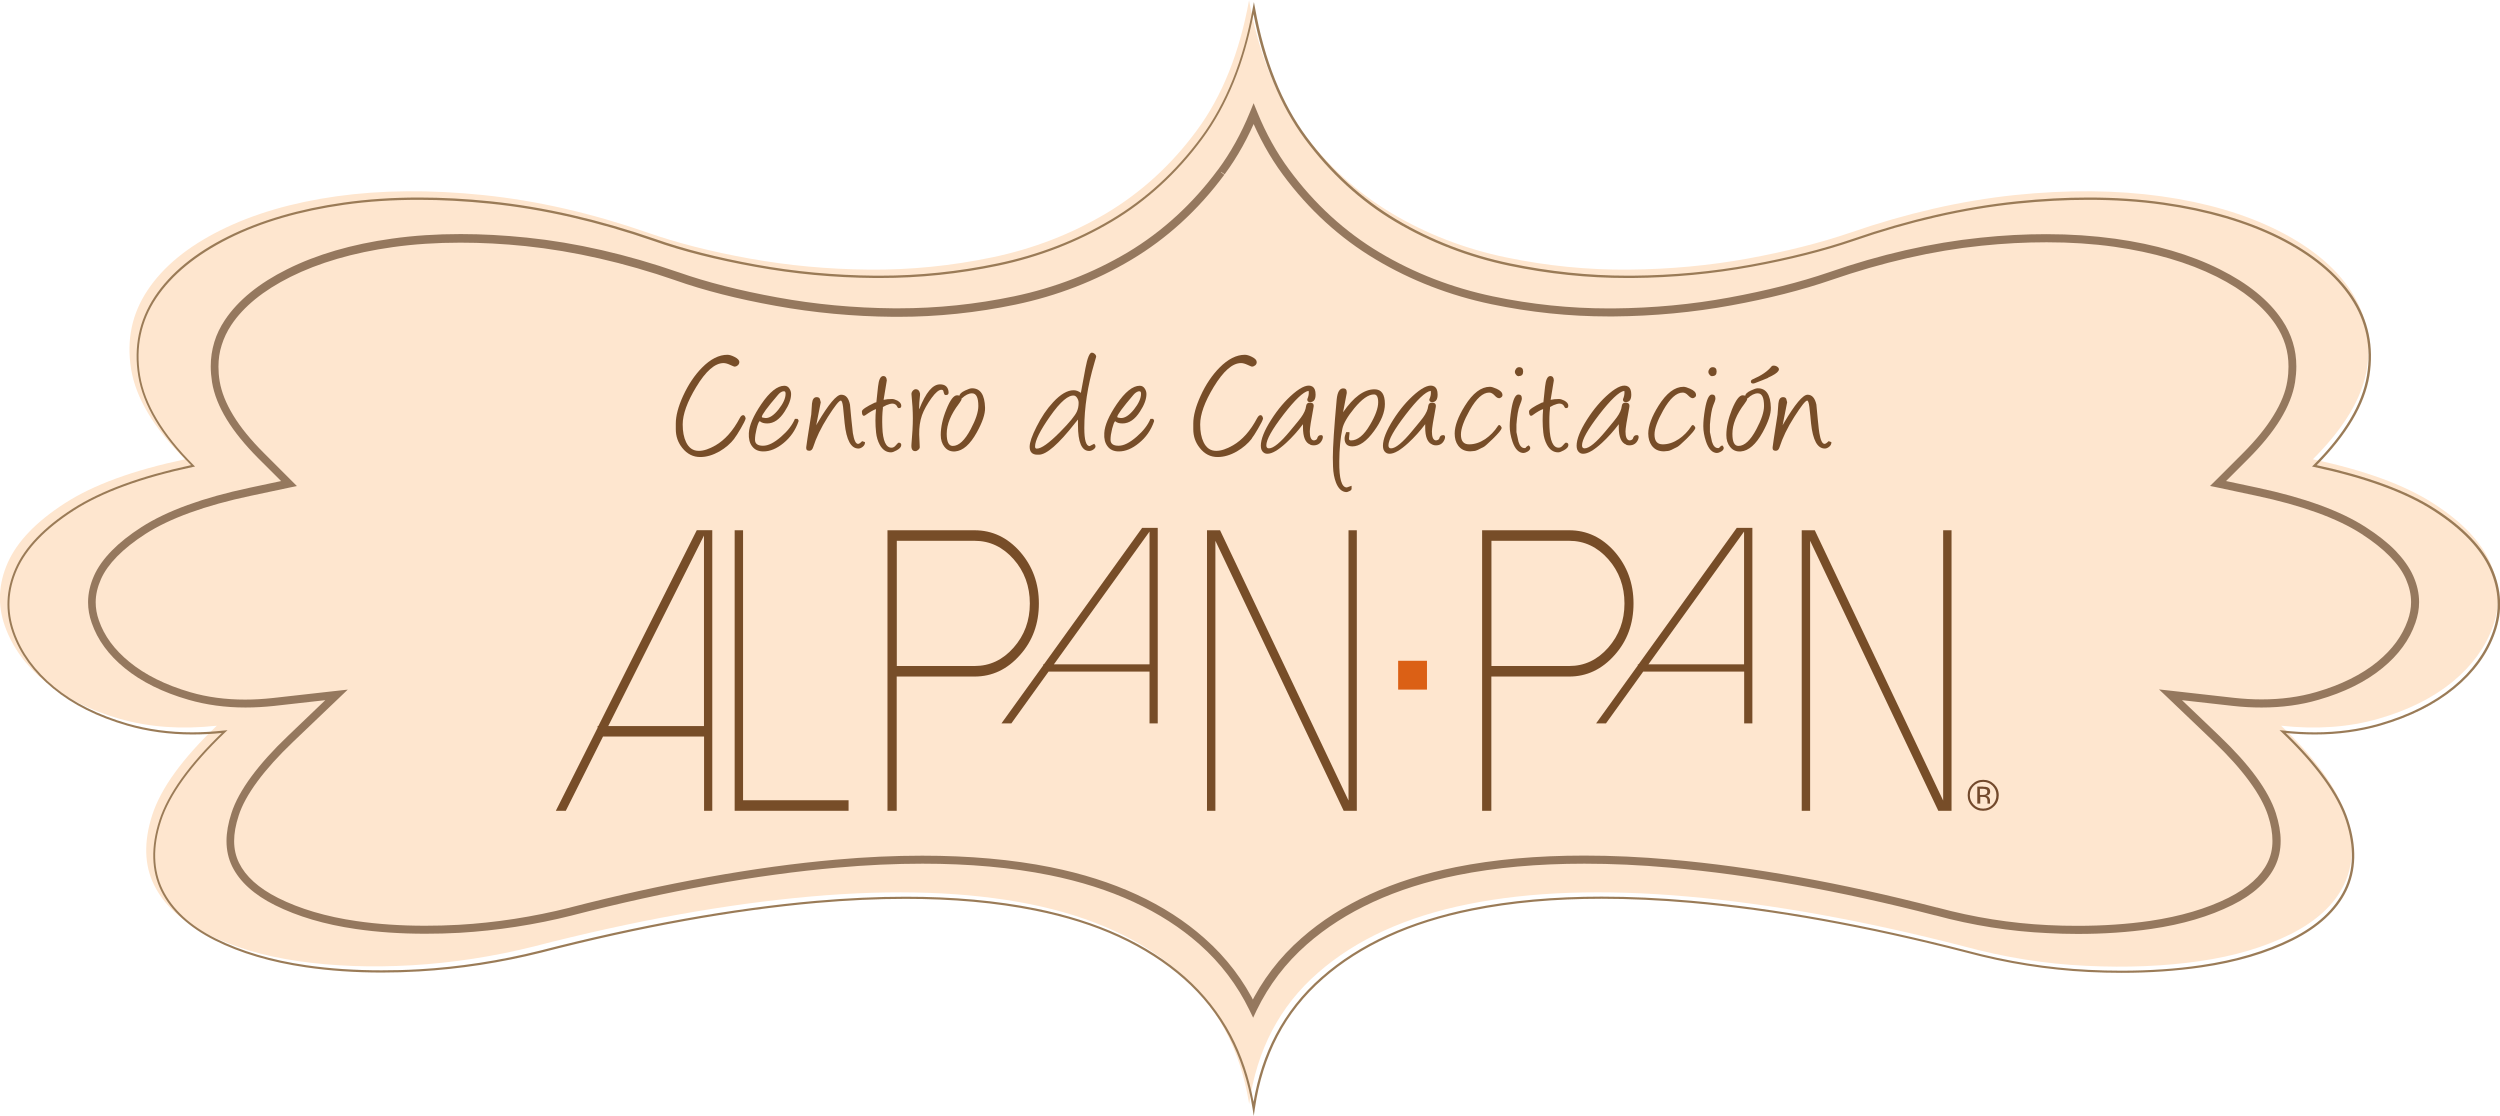 <?xml version="1.0" encoding="UTF-8"?>
<svg id="Capa_2" data-name="Capa 2" xmlns="http://www.w3.org/2000/svg" viewBox="0 0 267.98 119.6">
  <defs>
    <style>
      .cls-1 {
        fill: #fee6cf;
      }

      .cls-2 {
        fill: #95785e;
      }

      .cls-3 {
        fill: #72492c;
        fill-rule: evenodd;
      }

      .cls-4 {
        fill: #db6015;
      }

      .cls-5 {
        fill: #774d28;
      }

      .cls-6 {
        fill: #9a7b57;
      }
    </style>
  </defs>
  <g id="Capa_1-2" data-name="Capa 1">
    <g>
      <path class="cls-1" d="m210.55,101.45c-10.74-2.77-20.62-4.55-29.65-5.35-9.02-.8-16.86-.53-23.53.82-6.67,1.34-12.04,3.8-16.11,7.37-4.08,3.56-6.53,8.24-7.36,14.04-.93-5.79-3.4-10.47-7.43-14.04-4.03-3.57-9.38-6.02-16.05-7.37-6.67-1.34-14.51-1.62-23.53-.82-9.03.8-18.91,2.58-29.65,5.35-4.36,1.09-8.73,1.76-13.09,2.02-4.37.25-8.41.1-12.15-.44-3.74-.54-6.99-1.51-9.76-2.89-2.77-1.39-4.68-3.15-5.73-5.29-1.05-2.13-1.11-4.64-.19-7.49.92-2.86,3.23-6.04,6.92-9.57-3.78.42-7.26.17-10.45-.75-3.19-.92-5.83-2.24-7.93-3.96-2.1-1.72-3.54-3.72-4.34-5.98-.8-2.26-.69-4.53.32-6.8,1.01-2.26,3.04-4.38,6.1-6.35,3.06-1.98,7.36-3.55,12.9-4.72-3.36-3.35-5.29-6.59-5.79-9.69-.5-3.1.09-5.91,1.77-8.43,1.67-2.52,4.28-4.66,7.8-6.42,3.53-1.76,7.68-2.98,12.46-3.65,4.79-.67,10.03-.72,15.74-.13,5.7.59,11.58,1.93,17.62,4.03,3.1,1.09,6.73,2.02,10.89,2.77,4.15.75,8.43,1.15,12.83,1.19,4.41.04,8.81-.4,13.22-1.32,4.4-.92,8.47-2.5,12.21-4.72,3.73-2.23,6.97-5.18,9.69-8.87,2.73-3.69,4.59-8.35,5.61-13.97,1.01,5.62,2.87,10.28,5.6,13.97,2.73,3.69,5.96,6.64,9.69,8.87,3.73,2.22,7.8,3.8,12.21,4.72,4.41.92,8.81,1.36,13.21,1.32,4.41-.04,8.66-.44,12.78-1.19,4.11-.76,7.76-1.68,10.95-2.77,6.05-2.09,11.92-3.43,17.62-4.03,5.7-.59,10.95-.54,15.73.13,4.78.67,8.93,1.89,12.46,3.65,3.53,1.77,6.13,3.9,7.81,6.42,1.68,2.52,2.26,5.33,1.76,8.43-.5,3.11-2.43,6.34-5.79,9.69,5.54,1.18,9.84,2.75,12.9,4.72,3.06,1.97,5.1,4.09,6.1,6.35,1.01,2.27,1.11,4.54.32,6.8-.8,2.26-2.25,4.26-4.34,5.98-2.1,1.72-4.74,3.04-7.93,3.96-3.19.92-6.67,1.17-10.45.75,3.69,3.53,6,6.72,6.92,9.57.92,2.85.86,5.35-.19,7.49-1.04,2.14-2.96,3.9-5.73,5.29-2.77,1.39-6.02,2.35-9.75,2.89-3.74.54-7.78.71-12.14.5-4.37-.2-8.73-.9-13.09-2.08Z"/>
      <path class="cls-6" d="m134.39,119.6l-.12-.75c-.45-2.86-1.31-5.48-2.53-7.79-1.22-2.31-2.85-4.37-4.84-6.13-1.99-1.76-4.34-3.27-6.99-4.49-2.64-1.22-5.66-2.17-8.96-2.83-4.15-.84-8.82-1.26-13.88-1.26-3.01,0-6.22.15-9.55.44-8.94.79-18.87,2.58-29.53,5.33-4.32,1.08-8.72,1.76-13.07,2.01-1.36.08-2.71.12-4,.12-2.86,0-5.59-.19-8.13-.56-3.72-.54-7.01-1.51-9.76-2.89-2.77-1.39-4.71-3.18-5.76-5.32-1.05-2.16-1.12-4.7-.19-7.56.9-2.78,3.15-5.93,6.69-9.35-1.07.11-2.12.16-3.14.16-2.46,0-4.81-.32-6.99-.95-3.18-.92-5.85-2.25-7.94-3.98-2.1-1.72-3.57-3.74-4.37-6.01-.8-2.28-.69-4.58.32-6.86,1.01-2.27,3.07-4.42,6.13-6.39,3-1.93,7.27-3.51,12.7-4.68-3.26-3.29-5.16-6.51-5.66-9.57-.51-3.11.09-5.97,1.77-8.5,1.67-2.51,4.31-4.68,7.82-6.43,3.51-1.75,7.71-2.98,12.46-3.65,2.54-.36,5.25-.54,8.05-.54,2.45,0,5.03.14,7.67.41,5.68.59,11.59,1.94,17.6,4.02,3.06,1.08,6.71,2.01,10.84,2.76,4.11.75,8.42,1.15,12.78,1.19h.55c4.18,0,8.42-.44,12.6-1.32,4.35-.91,8.44-2.49,12.14-4.69,3.7-2.2,6.93-5.16,9.63-8.81,2.7-3.65,4.57-8.32,5.56-13.88l.12-.63.12.63c1,5.57,2.86,10.24,5.56,13.88,2.7,3.65,5.93,6.61,9.62,8.81,3.7,2.2,7.78,3.78,12.14,4.69,4.18.87,8.42,1.32,12.6,1.32h.55c4.36-.04,8.64-.44,12.72-1.19,4.09-.75,7.75-1.68,10.9-2.76,6-2.08,11.92-3.43,17.59-4.02,2.64-.27,5.22-.41,7.67-.41,2.8,0,5.5.18,8.04.54,4.75.67,8.94,1.9,12.46,3.65,3.51,1.76,6.14,3.93,7.82,6.43,1.68,2.53,2.28,5.38,1.78,8.5-.5,3.06-2.4,6.28-5.65,9.57,5.42,1.17,9.69,2.75,12.69,4.68,3.06,1.97,5.12,4.13,6.13,6.39,1.01,2.28,1.12,4.58.31,6.86-.79,2.27-2.26,4.29-4.36,6.01-2.1,1.72-4.77,3.06-7.95,3.98-2.18.63-4.53.95-6.99.95-1.02,0-2.07-.05-3.14-.16,3.54,3.43,5.79,6.57,6.69,9.35.93,2.86.86,5.4-.19,7.56-1.05,2.14-2.99,3.94-5.76,5.32-2.76,1.38-6.04,2.35-9.77,2.89-2.69.39-5.57.59-8.58.59-1.15,0-2.35-.03-3.55-.09-4.34-.22-8.74-.91-13.08-2.08-10.66-2.75-20.6-4.54-29.53-5.33-3.33-.29-6.54-.44-9.55-.44-5.06,0-9.73.42-13.88,1.26-3.3.66-6.33,1.61-8.98,2.83-2.66,1.22-5.02,2.72-7.03,4.49-2.01,1.76-3.64,3.82-4.85,6.13-1.21,2.31-2.04,4.93-2.45,7.79l-.11.75Zm-37.32-23.48c5.08,0,9.77.42,13.93,1.26,3.32.67,6.35,1.63,9.01,2.85,2.67,1.23,5.04,2.74,7.04,4.52,2.01,1.78,3.65,3.86,4.89,6.19,1.13,2.14,1.95,4.55,2.43,7.17.45-2.62,1.24-5.02,2.37-7.17,1.23-2.33,2.87-4.42,4.91-6.2,2.02-1.78,4.41-3.3,7.08-4.52,2.67-1.22,5.71-2.18,9.03-2.85,4.16-.84,8.85-1.26,13.92-1.26,3.01,0,6.23.15,9.57.44,8.95.79,18.9,2.59,29.57,5.34,4.32,1.16,8.71,1.86,13.03,2.07,1.2.06,2.39.09,3.54.09,2.99,0,5.87-.19,8.55-.59,3.69-.54,6.96-1.51,9.69-2.87,2.73-1.36,4.63-3.12,5.66-5.22,1.02-2.1,1.09-4.58.18-7.38-.91-2.81-3.22-6-6.87-9.49l-.25-.23.34.03c1.17.13,2.33.2,3.45.2,2.43,0,4.76-.32,6.92-.94,3.14-.91,5.79-2.23,7.86-3.93,2.07-1.69,3.51-3.68,4.29-5.91.78-2.22.68-4.47-.31-6.69-.99-2.22-3.02-4.34-6.05-6.29-3.02-1.95-7.33-3.52-12.82-4.69l-.2-.04.15-.15c3.31-3.31,5.24-6.54,5.74-9.6.5-3.05-.09-5.85-1.74-8.32-1.65-2.48-4.26-4.62-7.73-6.36-3.49-1.74-7.66-2.96-12.39-3.63-2.53-.36-5.23-.53-8.01-.53-2.44,0-5.01.14-7.65.41-5.65.58-11.55,1.93-17.54,4.01-3.16,1.08-6.84,2.01-10.94,2.76-4.09.75-8.38,1.16-12.76,1.2h-.55c-4.2,0-8.45-.44-12.64-1.32-4.39-.92-8.49-2.51-12.22-4.72-3.72-2.21-6.97-5.2-9.69-8.88-2.61-3.54-4.46-8.03-5.49-13.37-1.03,5.33-2.87,9.83-5.49,13.37-2.71,3.68-5.97,6.67-9.69,8.88-3.73,2.21-7.83,3.8-12.21,4.72-4.19.88-8.45,1.32-12.65,1.32h-.55c-4.38-.04-8.69-.44-12.82-1.2-4.14-.75-7.8-1.67-10.87-2.76-5.99-2.08-11.89-3.43-17.54-4.01-2.63-.27-5.21-.41-7.65-.41-2.78,0-5.48.17-8.01.53-4.74.67-8.91,1.88-12.39,3.63-3.48,1.75-6.08,3.88-7.74,6.36-1.65,2.47-2.23,5.28-1.74,8.32.5,3.06,2.43,6.29,5.74,9.6l.15.15-.21.04c-5.49,1.16-9.81,2.74-12.82,4.69-3.02,1.95-5.05,4.07-6.04,6.29-.99,2.23-1.09,4.47-.31,6.69.78,2.23,2.23,4.22,4.29,5.91,2.07,1.7,4.72,3.02,7.86,3.93,2.16.62,4.49.94,6.92.94,1.11,0,2.28-.07,3.45-.2l.34-.03-.25.23c-3.65,3.49-5.96,6.68-6.87,9.49-.91,2.79-.84,5.28.18,7.38,1.03,2.1,2.93,3.86,5.66,5.22,2.73,1.37,5.99,2.33,9.69,2.87,2.53.37,5.26.55,8.1.55,1.29,0,2.63-.03,3.99-.11,4.34-.25,8.72-.93,13.03-2.01,10.67-2.75,20.62-4.54,29.57-5.33,3.34-.29,6.55-.44,9.57-.44Z"/>
      <path class="cls-2" d="m130.92,18.43l-.35-.26c-2.72,3.68-5.99,6.67-9.72,8.9-3.71,2.2-7.79,3.78-12.14,4.69-4.1.86-8.27,1.29-12.39,1.29h-.53c-4.26-.04-8.45-.43-12.47-1.17-4.03-.73-7.6-1.64-10.6-2.7l-.28.82h.01l.29-.81c-5.56-1.93-11.03-3.18-16.27-3.72-2.45-.25-4.81-.38-7.09-.38-2.58,0-5.05.16-7.37.49h0c-4.3.6-8.07,1.7-11.23,3.28h0c-3.01,1.5-5.26,3.33-6.67,5.44h0c-.51.76-.89,1.55-1.14,2.38-.25.83-.38,1.69-.38,2.59,0,.55.05,1.11.14,1.7.21,1.29.74,2.62,1.57,3.98.83,1.36,1.97,2.75,3.39,4.18l3,2.99.3-.3-.08-.42-4.14.88c-4.99,1.06-8.88,2.47-11.6,4.22-1.28.82-2.34,1.66-3.19,2.53-.85.87-1.49,1.76-1.9,2.68-.42.95-.64,1.9-.64,2.84,0,.75.13,1.48.39,2.22.32.92.77,1.78,1.36,2.58.59.81,1.31,1.56,2.17,2.26,1.79,1.47,4.1,2.61,6.85,3.4h0c1.9.55,3.95.83,6.11.83,1,0,2.02-.06,3.06-.17l6.76-.76-.05-.43-.3-.31-4.91,4.7c-1.62,1.54-2.93,3.01-3.95,4.39-1.01,1.38-1.73,2.68-2.12,3.9-.35,1.07-.53,2.07-.53,2.99,0,.98.2,1.88.6,2.71.41.83,1,1.6,1.77,2.29.77.7,1.71,1.32,2.81,1.87,2.44,1.22,5.36,2.08,8.67,2.56,2.33.34,4.83.51,7.46.51,1.2,0,2.42-.03,3.68-.1h0c4.01-.24,8.07-.86,12.05-1.86l-.21-.84h-.02s.22.84.22.84c10.23-2.64,19.78-4.36,28.37-5.12,3.21-.29,6.29-.43,9.21-.43,4.99,0,9.54.41,13.61,1.23,6.64,1.34,12.04,3.84,16.07,7.41,2.27,2.01,4.06,4.37,5.37,7.07l.39.8.38-.81c1.31-2.69,3.1-5.06,5.4-7.07,4.06-3.56,9.48-6.06,16.12-7.4,4.07-.82,8.62-1.23,13.61-1.23,2.93,0,6,.14,9.21.43,8.59.76,18.14,2.47,28.38,5.11h0,.03s0,0,0,0h0c3.98,1.08,8.02,1.72,12,1.9,1.11.06,2.19.09,3.26.09,2.78,0,5.42-.18,7.89-.54,3.32-.48,6.23-1.34,8.68-2.56,1.11-.55,2.05-1.17,2.81-1.87.77-.69,1.37-1.46,1.77-2.29.4-.83.6-1.73.6-2.71,0-.93-.18-1.92-.52-2.99-.4-1.22-1.11-2.52-2.12-3.9-1.01-1.38-2.33-2.84-3.95-4.39l-4.91-4.69-.3.31-.05.43,6.75.76c1.04.12,2.07.17,3.06.17,2.16,0,4.21-.27,6.1-.83,2.75-.79,5.06-1.93,6.85-3.4.86-.7,1.58-1.45,2.17-2.26.59-.8,1.04-1.66,1.36-2.58.26-.74.4-1.48.4-2.23,0-.95-.22-1.89-.64-2.83-.41-.91-1.05-1.8-1.89-2.68-.85-.87-1.92-1.71-3.2-2.53-2.71-1.75-6.61-3.16-11.59-4.22l-4.14-.88-.09.42.3.3,2.99-2.99c1.42-1.43,2.56-2.82,3.39-4.18.83-1.36,1.36-2.68,1.57-3.97.09-.58.14-1.14.14-1.7,0-.9-.12-1.76-.38-2.59-.25-.82-.63-1.62-1.14-2.38-1.41-2.12-3.67-3.94-6.68-5.44-3.15-1.58-6.92-2.68-11.22-3.28-2.33-.32-4.79-.49-7.37-.49-2.28,0-4.64.12-7.08.38-5.24.54-10.72,1.79-16.27,3.72-3.08,1.05-6.66,1.96-10.64,2.69-3.98.74-8.16,1.13-12.42,1.17h-.53c-4.12,0-8.28-.43-12.38-1.29-4.35-.91-8.44-2.49-12.13-4.69-3.74-2.23-7.01-5.22-9.72-8.9-1.34-1.81-2.48-3.86-3.41-6.14l-.4-.98-.4.98c-.93,2.28-2.07,4.33-3.41,6.14l.35.26.35.25c1.38-1.87,2.56-3.99,3.51-6.33l-.4-.16-.4.16c.96,2.34,2.13,4.46,3.51,6.33,2.78,3.77,6.14,6.84,9.98,9.12,3.78,2.26,7.96,3.87,12.4,4.8,4.16.87,8.38,1.31,12.56,1.31.18,0,.36,0,.54,0,4.31-.04,8.54-.44,12.57-1.18,4.02-.73,7.63-1.65,10.77-2.73,5.51-1.9,10.91-3.14,16.08-3.67,2.41-.25,4.75-.37,6.99-.37,2.55,0,4.97.16,7.25.48,4.22.6,7.91,1.68,10.96,3.2,2.91,1.46,5.04,3.2,6.35,5.16.46.69.8,1.41,1.03,2.15.23.74.34,1.51.34,2.33,0,.5-.04,1.02-.13,1.56-.18,1.15-.67,2.38-1.46,3.66-.78,1.29-1.87,2.63-3.26,4.03l-2.99,2.99-.57.56.78.16,4.13.88c4.93,1.04,8.74,2.43,11.31,4.09,1.23.8,2.25,1.6,3.04,2.41.8.81,1.37,1.62,1.73,2.43.37.85.56,1.67.56,2.48,0,.64-.12,1.28-.35,1.94-.3.85-.71,1.62-1.25,2.36-.54.74-1.21,1.43-2.02,2.1-1.68,1.37-3.88,2.47-6.54,3.24-1.82.53-3.78.79-5.87.79-.96,0-1.95-.06-2.97-.17l-6.75-.76-1.27-.14.93.88,4.91,4.69c1.59,1.52,2.87,2.95,3.84,4.28.98,1.33,1.64,2.56,2,3.65.33,1,.48,1.91.48,2.73,0,.86-.17,1.62-.52,2.33-.35.72-.88,1.4-1.57,2.03-.7.63-1.57,1.21-2.62,1.74-2.34,1.17-5.17,2-8.41,2.48-2.42.35-5.03.53-7.77.53-1.05,0-2.12-.02-3.22-.08-3.92-.19-7.89-.82-11.82-1.88h-.03s0,0,0,0c-10.28-2.65-19.87-4.38-28.52-5.14-3.23-.29-6.33-.43-9.29-.43-5.03,0-9.64.41-13.78,1.24-6.75,1.36-12.32,3.91-16.52,7.6-2.38,2.08-4.25,4.54-5.61,7.35l.39.19.39-.19c-1.36-2.8-3.22-5.25-5.58-7.33-4.16-3.7-9.72-6.25-16.47-7.61-4.13-.83-8.75-1.24-13.78-1.24-2.95,0-6.05.14-9.29.43-8.65.77-18.24,2.49-28.51,5.14l.22.84h.01s-.21-.84-.21-.84c-3.94.99-7.94,1.61-11.9,1.84h0c-1.24.07-2.45.1-3.63.1-2.59,0-5.06-.17-7.33-.5-3.25-.47-6.08-1.31-8.41-2.48-1.05-.53-1.92-1.11-2.62-1.74-.7-.63-1.22-1.31-1.57-2.03-.34-.7-.52-1.47-.52-2.33,0-.82.16-1.72.49-2.73.35-1.1,1.02-2.32,2-3.65.98-1.33,2.27-2.76,3.85-4.27l4.92-4.7.92-.88-1.27.14-6.76.76c-1.01.11-2,.17-2.97.17-2.09,0-4.06-.26-5.87-.79h0c-2.66-.77-4.86-1.87-6.54-3.25-.81-.66-1.48-1.36-2.02-2.09-.54-.74-.96-1.52-1.25-2.37-.23-.65-.34-1.29-.34-1.93,0-.81.19-1.63.57-2.49.36-.81.93-1.61,1.73-2.43.8-.81,1.81-1.62,3.04-2.41,2.58-1.66,6.38-3.05,11.31-4.09l4.14-.88.78-.16-.56-.56-2.99-2.99c-1.39-1.39-2.48-2.72-3.27-4.02-.78-1.28-1.27-2.51-1.46-3.66-.09-.54-.13-1.05-.13-1.56,0-.82.11-1.59.35-2.33.23-.74.57-1.46,1.03-2.15h0c.65-.98,1.51-1.9,2.56-2.76,1.06-.86,2.32-1.66,3.78-2.39h0c3.05-1.52,6.74-2.6,10.96-3.19h0c2.28-.32,4.71-.48,7.25-.48,2.25,0,4.58.12,6.99.37,5.17.54,10.58,1.77,16.08,3.67l.29-.81h-.02s-.28.81-.28.81c3.06,1.08,6.66,2,10.73,2.73,4.07.74,8.31,1.14,12.62,1.18.18,0,.36,0,.54,0,4.18,0,8.4-.44,12.56-1.31,4.44-.93,8.61-2.54,12.4-4.8,3.83-2.28,7.19-5.35,9.98-9.12l-.35-.25"/>
      <g>
        <path class="cls-5" d="m76.35,56.84v30.07h-.88v-7.96h-10.83l-3.99,7.96h-1.07l4.48-8.9v-.19h.08l10.55-20.99h1.66Zm-11.15,20.99h10.26v-20.42l-10.26,20.42Z"/>
        <path class="cls-5" d="m79.65,56.84v28.94h11.31v1.13h-12.21v-30.07h.9Z"/>
      </g>
      <path class="cls-5" d="m96.13,86.91h-1v-30.07h9.33c1.9,0,3.53.77,4.88,2.3,1.34,1.54,2.02,3.39,2.02,5.55s-.67,4.01-2.02,5.52c-1.36,1.54-2.98,2.31-4.88,2.31h-8.34v14.39Zm0-15.52h8.34c1.63,0,3.02-.65,4.18-1.97,1.16-1.31,1.74-2.89,1.74-4.73s-.58-3.44-1.74-4.75c-1.16-1.31-2.55-1.97-4.18-1.97h-8.34v13.42Z"/>
      <path class="cls-5" d="m124.1,56.58v20.96h-.88v-5.55h-10.82l-3.99,5.55h-1.06l4.47-6.21v-.12h.08l10.53-14.63h1.66Zm-11.13,14.63h10.25v-14.23l-10.25,14.23Z"/>
      <path class="cls-5" d="m145.44,56.84v30.07h-1.41l-13.75-28.94v28.94h-.9v-30.07h1.4l13.77,28.97v-28.97h.9Z"/>
      <path class="cls-5" d="m159.87,86.91h-1v-30.07h9.33c1.9,0,3.53.77,4.88,2.3,1.34,1.54,2.02,3.39,2.02,5.55s-.67,4.01-2.02,5.52c-1.36,1.54-2.99,2.31-4.88,2.31h-8.34v14.39Zm0-15.52h8.34c1.63,0,3.02-.65,4.18-1.97,1.15-1.31,1.74-2.89,1.74-4.73s-.58-3.44-1.74-4.75c-1.16-1.31-2.56-1.97-4.18-1.97h-8.34v13.42Z"/>
      <path class="cls-5" d="m187.84,56.58v20.96h-.88v-5.55h-10.82l-3.99,5.55h-1.06l4.47-6.21v-.12h.08l10.53-14.63h1.66Zm-11.14,14.63h10.25v-14.23l-10.25,14.23Z"/>
      <path class="cls-5" d="m209.19,56.84v30.07h-1.42l-13.74-28.94v28.94h-.9v-30.07h1.4l13.76,28.97v-28.97h.9Z"/>
      <rect class="cls-4" x="149.87" y="70.83" width="3.09" height="3.09"/>
      <g>
        <path class="cls-5" d="m78.73,47c-.42.55-.96,1.01-1.61,1.39-.71.4-1.39.6-2.06.6-.76,0-1.4-.32-1.92-.97-.47-.58-.7-1.25-.7-2.02v-.6c0-.83.26-1.82.79-2.98.56-1.21,1.23-2.21,2.02-3.01.91-.92,1.82-1.38,2.72-1.38.2,0,.45.07.75.22.35.17.53.36.53.56,0,.14-.06.26-.17.35-.11.1-.23.14-.36.14-.02,0-.18-.06-.46-.19-.28-.13-.51-.19-.7-.19-.92,0-1.9.85-2.93,2.56-.97,1.6-1.45,2.94-1.45,4.02,0,.76.12,1.39.36,1.89.3.63.75.94,1.37.94.52,0,1.11-.2,1.79-.59,1-.58,1.87-1.55,2.59-2.91.11-.22.24-.33.37-.33.12,0,.22.12.27.35-.03.17-.21.54-.55,1.12-.29.5-.52.85-.67,1.04"/>
        <path class="cls-5" d="m81.42,45.15c-.1.09-.21.36-.32.81-.11.45-.17.84-.17,1.17,0,.44.29.65.86.65s1.19-.32,1.93-.96c.72-.62,1.21-1.26,1.49-1.92h.27c.11.1.14.19.11.28-.32.93-.86,1.71-1.61,2.32-.72.59-1.43.89-2.15.89-.54,0-.93-.18-1.21-.55-.27-.35-.38-.82-.35-1.41.04-.83.49-1.86,1.33-3.1.9-1.32,1.73-1.98,2.48-1.98.25,0,.44.12.57.35.1.17.15.35.15.54,0,.54-.23,1.17-.69,1.87-.54.85-1.17,1.28-1.87,1.28-.33,0-.59-.07-.76-.22l-.04-.02Zm2.54-3.21c-.21.05-.4.18-.57.39-1.16,1.35-1.73,2.14-1.73,2.36,0,.06.13.1.39.12.43.02.9-.29,1.41-.93.5-.63.75-1.19.75-1.68,0-.21-.08-.29-.24-.25"/>
        <path class="cls-5" d="m87.49,45.59l.14-.25c1.19-2.02,2.04-3.03,2.54-3.03s.79.35.94,1.05c.05.53.1,1.05.15,1.58.09.87.14,1.36.16,1.48.13.77.31,1.16.56,1.16.11,0,.25-.1.43-.29l.31.1c.01.21-.08.39-.28.53-.15.11-.29.16-.42.16-.8,0-1.29-.9-1.48-2.71-.04-.43-.09-1.01-.17-1.75-.06-.46-.14-.68-.24-.68-.19,0-.65.59-1.39,1.75-.74,1.16-1.26,2.25-1.57,3.23-.08.26-.22.4-.41.4-.25,0-.36-.12-.34-.37,0-.09.18-1.27.54-3.53.01-.28.04-.67.08-1.17.05-.45.21-.68.5-.68.17,0,.28.06.34.18.03.13.07.25.1.37l-.49,2.48Z"/>
        <path class="cls-5" d="m94.72,42.86c.25-.06.55-.09.9-.09.16,0,.35.06.57.17.28.16.42.34.42.55,0,.04,0,.07-.02.11v.02s-.02.01-.04.07c-.06.02-.08.04-.07.04h-.02s-.07.02-.12.02c-.03,0-.08-.03-.13-.09-.11-.27-.3-.4-.55-.4-.09,0-.19.02-.3.05-.23.06-.47.17-.72.32,0,.03,0,.07,0,.13-.07.56-.09,1.24-.06,2.03.05,1.47.39,2.2.99,2.2.17,0,.33-.09.47-.27.14-.17.25-.27.3-.27.17,0,.27.09.27.25,0,.2-.16.39-.49.57-.27.15-.47.22-.61.22-.5,0-.91-.27-1.21-.82-.21-.39-.34-.83-.39-1.31-.09-.84-.09-1.68-.01-2.51-.31.11-.68.33-1.13.65-.06.04-.11.07-.16.07-.15,0-.22-.16-.22-.47,0-.19.46-.5,1.38-.94.06-.01.11-.02.17-.04.04-.38.1-.94.18-1.69.08-.75.27-1.12.56-1.12.24,0,.36.16.38.46l-.34,2.07Z"/>
        <path class="cls-5" d="m98.55,43.83c.69-1.75,1.42-2.63,2.21-2.63.52,0,.83.24.91.72.05.29-.04.43-.28.43-.08,0-.13-.03-.17-.1-.02-.05-.04-.12-.07-.21l-.02-.09c-.02-.11-.09-.17-.22-.17-.27,0-.62.29-1.04.86-.49.68-.84,1.31-1.04,1.87-.21.6-.31,1.29-.3,2.06,0,.03.02.48.06,1.36,0,.11-.06.2-.16.29-.11.09-.21.14-.32.14-.31,0-.45-.24-.41-.72.1-1.12.15-2.05.15-2.8s-.05-1.64-.15-2.61c0-.11.04-.22.14-.34.11-.12.21-.17.32-.17.18,0,.32.09.4.27.06.13.08.26.06.37-.07.59-.1,1.07-.1,1.47"/>
        <path class="cls-5" d="m102.4,48.39c-.48.04-.87-.12-1.16-.49-.26-.33-.4-.75-.4-1.26,0-.85.2-1.78.61-2.77.4-1,.78-1.5,1.14-1.5.32,0,.48.14.48.41,0,.08-.09.24-.27.48-.88,1.15-1.32,2.23-1.32,3.24,0,.87.22,1.3.65,1.3.65,0,1.29-.6,1.92-1.79.55-1.03.82-1.86.82-2.49,0-.9-.22-1.36-.68-1.36-.34,0-.71.18-1.1.55l-.12-.08c-.08-.04-.12-.11-.12-.2,0-.19.2-.38.6-.57.33-.16.58-.24.74-.24.9,0,1.36.69,1.4,2.08.02.68-.28,1.56-.89,2.66-.71,1.28-1.48,1.96-2.32,2.03"/>
        <path class="cls-5" d="m115.55,44.97l-.31.38c-1.77,2.26-3.07,3.39-3.88,3.39h-.16c-.55,0-.83-.29-.83-.85,0-.47.25-1.18.74-2.15.52-1.04,1.11-1.91,1.78-2.63.79-.85,1.52-1.28,2.19-1.28.26,0,.52.09.78.28.11-.61.27-1.49.49-2.64.21-1.11.44-1.67.69-1.67.1,0,.2.04.3.13.1.09.16.19.16.31,0,.03-.07.27-.21.73-.71,2.41-1.06,4.72-1.06,6.93,0,1.28.19,1.92.58,1.92.02-.01.06-.04.12-.07.06-.03.18-.1.36-.18.09.09.14.19.14.28,0,.13-.09.24-.25.35-.15.1-.3.14-.43.14-.8,0-1.2-.93-1.2-2.78v-.6Zm-.38-2.56c-.62-.11-1.5.63-2.62,2.23-1.06,1.51-1.6,2.59-1.6,3.22,0,.16.06.23.18.23.49,0,1.3-.58,2.46-1.74,1.04-1.05,1.66-1.8,1.85-2.25.12-.27.18-.58.18-.92,0-.17-.05-.34-.14-.49-.09-.16-.2-.25-.32-.28"/>
        <path class="cls-5" d="m119.53,45.15c-.1.09-.2.36-.32.81-.11.45-.17.84-.17,1.17,0,.44.29.65.86.65s1.19-.32,1.93-.96c.72-.62,1.21-1.26,1.49-1.92h.27c.11.1.14.19.11.28-.32.93-.86,1.71-1.62,2.32-.72.59-1.43.89-2.15.89-.53,0-.94-.18-1.21-.55-.27-.35-.39-.82-.35-1.41.04-.83.49-1.86,1.33-3.1.9-1.32,1.73-1.98,2.47-1.98.25,0,.44.12.57.35.1.17.15.35.15.54,0,.54-.23,1.17-.69,1.87-.54.85-1.17,1.28-1.87,1.28-.34,0-.59-.07-.77-.22l-.03-.02Zm2.54-3.21c-.21.05-.4.18-.58.39-1.15,1.35-1.73,2.14-1.73,2.36,0,.06.13.1.38.12.43.02.91-.29,1.42-.93.5-.63.75-1.19.75-1.68,0-.21-.08-.29-.24-.25"/>
        <path class="cls-5" d="m134.2,47c-.43.55-.97,1.01-1.62,1.39-.7.4-1.39.6-2.06.6-.76,0-1.4-.32-1.91-.97-.47-.58-.7-1.25-.7-2.02v-.6c0-.83.26-1.82.79-2.98.55-1.21,1.23-2.21,2.02-3.01.91-.92,1.82-1.38,2.72-1.38.2,0,.45.07.75.22.35.17.52.36.52.56,0,.14-.05.26-.16.35s-.23.14-.36.14c-.03,0-.18-.06-.46-.19-.28-.13-.51-.19-.7-.19-.92,0-1.89.85-2.93,2.56-.97,1.6-1.45,2.94-1.45,4.02,0,.76.12,1.39.36,1.89.3.63.75.94,1.36.94.52,0,1.11-.2,1.79-.59,1.01-.58,1.87-1.55,2.59-2.91.12-.22.24-.33.37-.33.13,0,.22.12.27.35-.02.17-.21.54-.55,1.12-.29.5-.52.85-.67,1.04"/>
        <path class="cls-5" d="m140.46,47.66c-.53-.19-.79-.8-.79-1.85v-.34c-.55.73-1.15,1.4-1.81,2.01-.85.78-1.51,1.16-2,1.16-.16,0-.3-.04-.41-.13-.2-.15-.3-.39-.3-.73,0-.69.37-1.63,1.12-2.8.72-1.13,1.51-2.05,2.36-2.78.93-.79,1.62-1.04,2.07-.75.21.14.32.42.32.84,0,.51-.17.78-.52.81-.25.02-.37-.07-.37-.26,0-.03,0-.05.01-.07.11-.26.16-.49.15-.7,0-.12-.01-.18-.04-.17-.55.1-1.44.95-2.67,2.54-1.23,1.6-1.84,2.69-1.84,3.3,0,.21.09.32.28.32.48,0,1.24-.62,2.27-1.87.72-.86,1.11-1.34,1.17-1.44.32-.44.5-.84.54-1.21.03-.25.16-.38.4-.38.34,0,.47.16.4.49-.27,1.42-.4,2.29-.4,2.6,0,.57.12.88.37.95.09.02.19,0,.28-.05.08-.05.13-.1.14-.15.06-.24.19-.36.41-.36.14,0,.2.07.2.22,0,.06-.02.14-.05.23-.17.43-.49.65-.94.65-.12,0-.25-.02-.38-.07"/>
        <path class="cls-5" d="m143.96,44.2c1.14-1.65,2.26-2.47,3.38-2.47.74,0,1.11.53,1.11,1.58,0,.87-.39,1.84-1.16,2.89-.8,1.1-1.58,1.65-2.32,1.65-.56,0-.84-.28-.84-.85,0-.18.06-.4.17-.68h.35c.01.12,0,.24-.02.36-.02.14-.03.26-.03.34,0,.13.07.19.22.19.7,0,1.39-.56,2.04-1.68.58-.98.87-1.79.87-2.41,0-.56-.15-.84-.45-.84-.6,0-1.3.5-2.11,1.48-.73.89-1.16,1.63-1.28,2.21-.21,1-.32,2.16-.33,3.49-.02,1.86.25,2.79.81,2.79,0,0,.03,0,.09-.03.05-.02.19-.07.42-.15v.32c0,.11-.09.2-.27.27-.14.07-.25.1-.32.09-.47-.04-.83-.38-1.08-1.01-.19-.49-.3-1.07-.32-1.73-.01-.31-.02-.63-.02-.96,0-1.18.14-3.25.41-6.21.08-.81.31-1.21.71-1.21.25,0,.37.14.37.41,0,.03,0,.07,0,.1l-.4,2.08Z"/>
        <path class="cls-5" d="m153.56,47.66c-.53-.19-.79-.8-.79-1.85v-.34c-.55.73-1.15,1.4-1.81,2.01-.85.78-1.51,1.16-2,1.16-.16,0-.3-.04-.42-.13-.2-.15-.3-.39-.3-.73,0-.69.37-1.63,1.11-2.8.72-1.13,1.51-2.05,2.36-2.78.93-.79,1.62-1.04,2.07-.75.21.14.32.42.32.84,0,.51-.17.78-.52.81-.24.02-.37-.07-.37-.26,0-.03,0-.05.02-.07.11-.26.16-.49.15-.7,0-.12-.01-.18-.04-.17-.55.1-1.44.95-2.66,2.54-1.23,1.6-1.85,2.69-1.85,3.3,0,.21.09.32.28.32.49,0,1.24-.62,2.27-1.87.72-.86,1.11-1.34,1.17-1.44.32-.44.5-.84.54-1.21.03-.25.16-.38.4-.38.34,0,.47.16.41.49-.27,1.42-.41,2.29-.41,2.6,0,.57.12.88.37.95.09.02.18,0,.28-.05.08-.05.13-.1.14-.15.05-.24.19-.36.42-.36.13,0,.2.07.2.22,0,.06-.02.14-.05.23-.17.43-.48.65-.93.65-.12,0-.25-.02-.37-.07"/>
        <path class="cls-5" d="m160.67,42.68c-.13,0-.29-.1-.47-.3-.19-.2-.38-.3-.57-.3-.68,0-1.38.63-2.09,1.89-.63,1.12-.94,1.98-.94,2.61,0,.7.29,1.05.88,1.05s1.16-.19,1.73-.57c.52-.36.98-.82,1.36-1.41.03-.06.08-.09.13-.09.07,0,.13.05.19.14.06.09.09.16.07.21-.04.18-.35.55-.93,1.12-.53.51-.85.8-.96.86-.55.3-.89.45-1.03.45-.02,0-.09,0-.22.02-.13.01-.2.02-.21.02-.58,0-1.01-.21-1.31-.62-.25-.34-.37-.78-.37-1.29,0-.81.37-1.81,1.1-2.98.84-1.35,1.74-2.03,2.68-2.03.16,0,.4.07.71.21.4.18.62.39.63.65.01.11-.03.2-.13.27-.09.07-.18.1-.25.1"/>
        <path class="cls-5" d="m163.33,48.56c-.52,0-.93-.41-1.21-1.23-.19-.57-.29-1.12-.29-1.65,0-.5.06-1.1.18-1.82.18-1.05.43-1.57.75-1.57.25,0,.37.14.37.43,0,.14-.08.39-.23.75-.16.4-.28,1.08-.35,2.04.01.46.01.73,0,.81l.22,1.03c.14.46.36.68.64.68.07,0,.11,0,.13-.03.07-.11.18-.19.32-.26.12.1.17.2.17.28,0,.15-.1.28-.29.39-.16.09-.29.14-.42.14m-.5-8.22c-.12,0-.23-.05-.31-.16-.09-.11-.13-.2-.13-.3,0-.11.04-.22.13-.34.09-.11.19-.17.33-.17.29,0,.43.16.43.47s-.15.48-.45.48"/>
        <path class="cls-5" d="m166.21,42.86c.25-.06.55-.09.9-.09.16,0,.35.06.57.17.29.16.43.34.43.55,0,.04-.01.07-.02.11v.02s-.02.01-.04.07c-.06.02-.08.04-.06.04h-.02s-.07.02-.12.02c-.04,0-.08-.03-.13-.09-.11-.27-.29-.4-.55-.4-.09,0-.19.02-.3.05-.23.06-.47.17-.72.32,0,.03,0,.07,0,.13-.07.56-.09,1.24-.06,2.03.06,1.47.39,2.2.99,2.2.17,0,.33-.09.47-.27.14-.17.25-.27.3-.27.18,0,.27.09.27.25,0,.2-.16.39-.49.57-.27.15-.47.22-.6.22-.5,0-.91-.27-1.21-.82-.21-.39-.34-.83-.39-1.31-.09-.84-.09-1.68-.02-2.51-.31.11-.68.33-1.12.65-.06.04-.11.07-.16.07-.15,0-.23-.16-.23-.47,0-.19.46-.5,1.37-.94.06-.01.11-.02.17-.04.04-.38.1-.94.18-1.69.08-.75.27-1.12.56-1.12.24,0,.37.16.38.46l-.34,2.07Z"/>
        <path class="cls-5" d="m174.32,47.66c-.53-.19-.8-.8-.8-1.85v-.34c-.55.73-1.15,1.4-1.81,2.01-.85.78-1.51,1.16-2,1.16-.16,0-.3-.04-.41-.13-.2-.15-.3-.39-.3-.73,0-.69.37-1.63,1.11-2.8.72-1.13,1.51-2.05,2.36-2.78.93-.79,1.62-1.04,2.07-.75.21.14.32.42.32.84,0,.51-.17.78-.52.81-.25.02-.37-.07-.37-.26,0-.03,0-.05.01-.07.11-.26.15-.49.15-.7,0-.12-.01-.18-.04-.17-.55.1-1.44.95-2.67,2.54-1.23,1.6-1.84,2.69-1.84,3.3,0,.21.09.32.28.32.48,0,1.24-.62,2.27-1.87.72-.86,1.11-1.34,1.17-1.44.32-.44.5-.84.54-1.21.02-.25.16-.38.4-.38.34,0,.47.16.41.49-.27,1.42-.41,2.29-.41,2.6,0,.57.13.88.38.95.09.02.18,0,.28-.05.09-.05.13-.1.14-.15.06-.24.19-.36.41-.36.14,0,.2.07.2.22,0,.06-.02.14-.05.23-.17.43-.49.65-.94.65-.12,0-.25-.02-.37-.07"/>
        <path class="cls-5" d="m181.43,42.68c-.13,0-.29-.1-.48-.3-.19-.2-.38-.3-.57-.3-.68,0-1.38.63-2.09,1.89-.63,1.12-.94,1.98-.94,2.61,0,.7.29,1.05.88,1.05s1.16-.19,1.73-.57c.53-.36.98-.82,1.36-1.41.03-.06.08-.09.14-.09.06,0,.13.05.19.14.06.09.09.16.07.21-.05.18-.36.55-.93,1.12-.53.51-.85.8-.97.86-.55.3-.89.45-1.03.45-.02,0-.09,0-.22.02-.13.01-.2.02-.21.02-.58,0-1.01-.21-1.31-.62-.24-.34-.37-.78-.37-1.29,0-.81.37-1.81,1.1-2.98.85-1.35,1.74-2.03,2.68-2.03.16,0,.4.07.71.21.41.18.62.39.63.65.01.11-.03.2-.13.27-.1.07-.18.1-.25.1"/>
        <path class="cls-5" d="m184.08,48.56c-.53,0-.93-.41-1.21-1.23-.19-.57-.29-1.12-.29-1.65,0-.5.06-1.1.18-1.82.18-1.05.43-1.57.75-1.57.25,0,.37.14.37.43,0,.14-.08.39-.24.75-.16.4-.27,1.08-.35,2.04.01.46.01.73,0,.81l.22,1.03c.14.46.36.68.64.68.07,0,.11,0,.13-.03.08-.11.18-.19.32-.26.12.1.17.2.17.28,0,.15-.1.28-.29.39-.16.09-.3.14-.42.14m-.5-8.22c-.12,0-.23-.05-.31-.16-.09-.11-.13-.2-.13-.3,0-.11.04-.22.13-.34.09-.11.19-.17.33-.17.29,0,.43.16.43.47s-.15.48-.45.48"/>
        <path class="cls-5" d="m186.61,48.39c-.48.04-.87-.12-1.16-.49-.27-.34-.4-.75-.4-1.26,0-.85.21-1.78.61-2.77.41-1,.79-1.5,1.14-1.5.32,0,.48.14.48.41,0,.08-.09.24-.27.48-.88,1.15-1.31,2.23-1.31,3.24,0,.87.21,1.3.65,1.3.65,0,1.29-.6,1.92-1.79.55-1.03.82-1.86.82-2.49,0-.9-.22-1.36-.67-1.36-.34,0-.71.18-1.1.55l-.12-.08c-.08-.04-.12-.11-.12-.2,0-.19.2-.38.6-.57.33-.16.58-.24.74-.24.9,0,1.37.69,1.4,2.08.02.67-.28,1.56-.89,2.66-.71,1.28-1.49,1.96-2.32,2.03m2.92-7.89c-.28.12-.76.32-1.45.58-.05.02-.11.03-.15.03-.17,0-.25-.07-.25-.21,0-.11.07-.19.21-.25.93-.4,1.6-.86,2.01-1.38.04-.05.11-.08.21-.08.17,0,.32.05.45.16.14.12.17.26.07.41-.13.21-.5.45-1.12.73"/>
        <path class="cls-5" d="m191.08,45.59l.14-.25c1.19-2.02,2.04-3.03,2.54-3.03.47,0,.78.35.94,1.05.05.53.1,1.05.15,1.58.09.87.14,1.36.17,1.48.13.77.31,1.16.56,1.16.1,0,.25-.1.43-.29l.3.1c.01.21-.08.39-.28.53-.15.11-.29.16-.42.16-.8,0-1.29-.9-1.48-2.71-.04-.43-.09-1.01-.18-1.75-.06-.46-.14-.68-.23-.68-.19,0-.65.59-1.39,1.75-.74,1.16-1.26,2.25-1.57,3.23-.08.26-.21.4-.41.4-.25,0-.36-.12-.34-.37,0-.09.18-1.27.53-3.53.02-.28.05-.67.09-1.17.04-.45.21-.68.5-.68.17,0,.28.06.34.18.04.13.07.25.1.37l-.49,2.48Z"/>
      </g>
      <path class="cls-3" d="m211.57,84.23c-.28.28-.42.62-.42,1.01s.14.73.42,1.02c.27.28.61.42,1.01.42s.73-.14,1.01-.42c.27-.28.41-.62.41-1.02s-.14-.73-.41-1.01c-.28-.28-.62-.42-1.01-.42s-.73.14-1.01.42Zm2.18,2.19c-.32.33-.72.49-1.18.49s-.85-.16-1.17-.49c-.32-.32-.48-.72-.48-1.18s.16-.85.49-1.17c.32-.32.71-.48,1.17-.48s.85.16,1.18.48c.32.32.49.71.49,1.17s-.16.85-.49,1.18Zm-.86-1.8c-.08-.04-.21-.07-.39-.07h-.27v.66h.29c.14,0,.24-.01.31-.04.12-.05.19-.15.19-.29s-.04-.22-.12-.27Zm-.34-.29c.23,0,.39.02.5.06.19.08.28.23.28.46,0,.16-.06.28-.18.36-.06.04-.15.07-.26.09.14.02.25.08.32.18.07.1.1.19.1.28v.13s0,.09,0,.14c0,.05.01.08.02.09v.02s-.29,0-.29,0c0,0,0-.01,0-.02,0,0,0-.01,0-.02v-.06s0-.14,0-.14c0-.21-.06-.35-.17-.42-.07-.04-.18-.06-.35-.06h-.25v.72h-.32v-1.82h.63Z"/>
    </g>
  </g>
</svg>